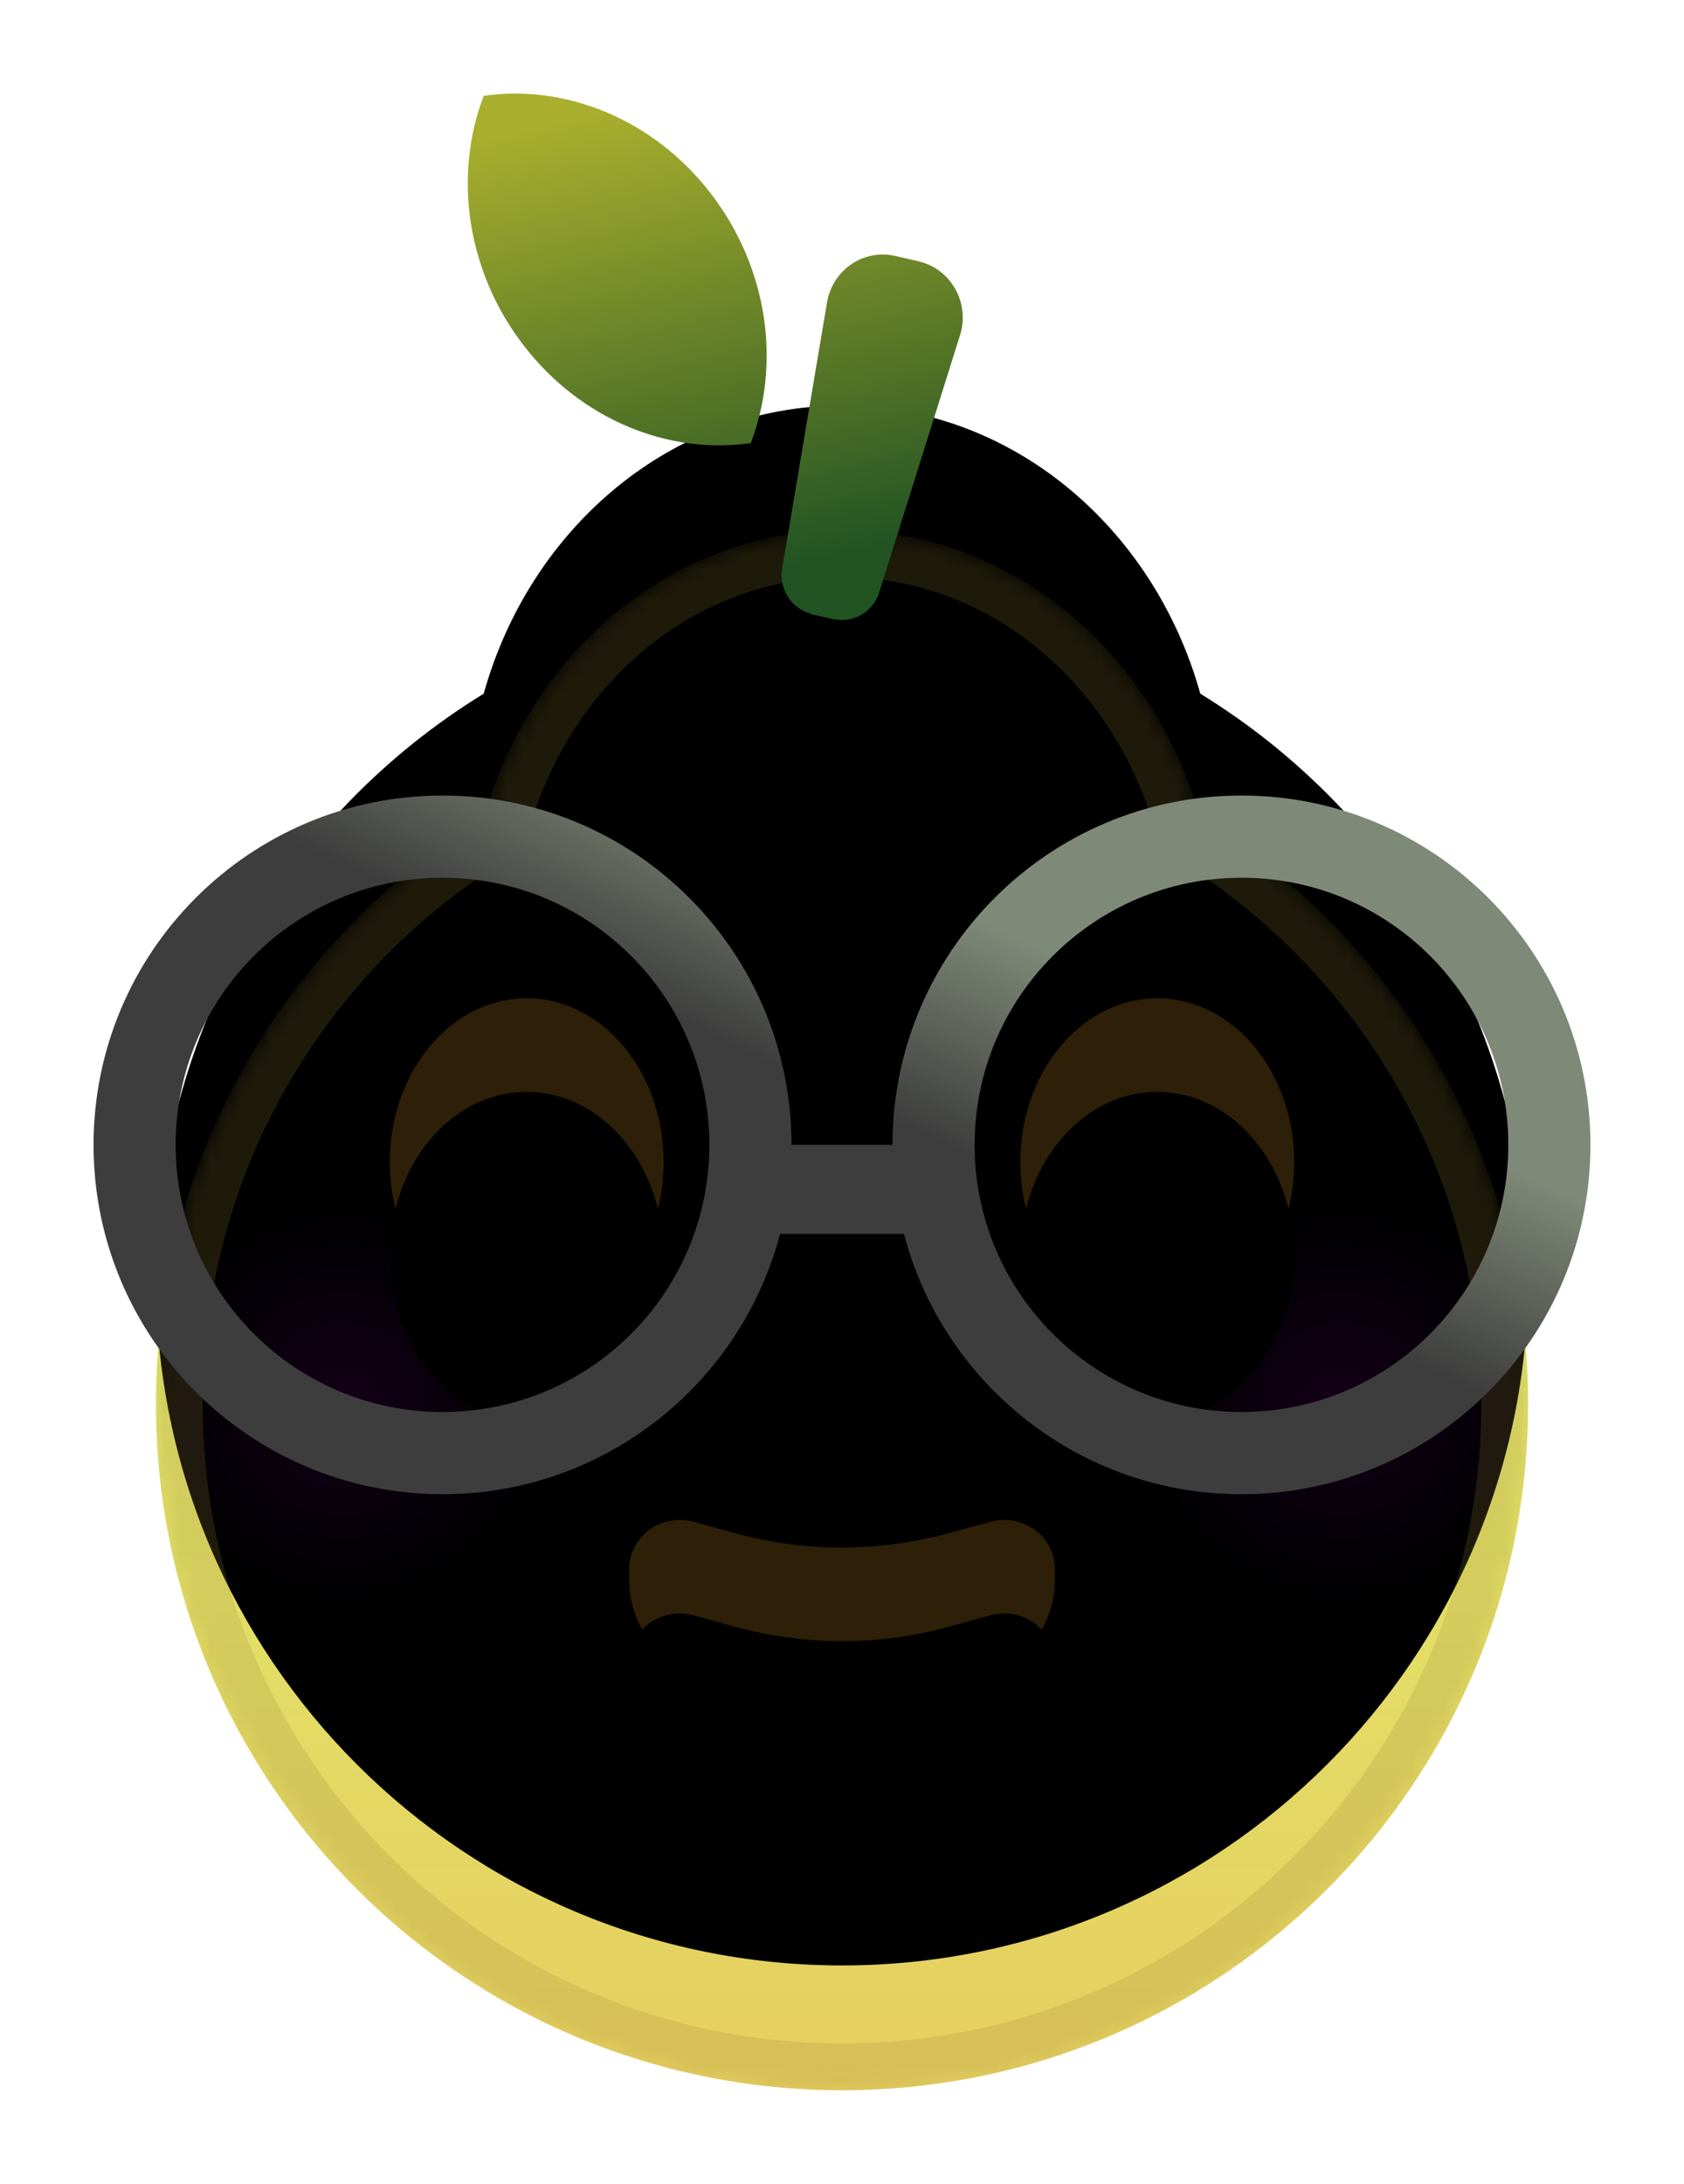 <svg width="108" height="140" viewBox="0 0 108 140" xmlns="http://www.w3.org/2000/svg" xmlns:xlink="http://www.w3.org/1999/xlink">
    <defs>
        <linearGradient x1="50%" y1="2.576%" x2="50%" y2="100%" id="mj8wiwrmcb">
            <stop stop-color="#DCFF75" offset="0%"/>
            <stop stop-color="#E6CE5F" offset="100%"/>
        </linearGradient>
        <linearGradient x1="50%" y1="0%" x2="69.169%" y2="88.845%" id="p4j0l6rhaf">
            <stop stop-color="#A9AF2D" offset="0%"/>
            <stop stop-color="#225323" offset="100%"/>
        </linearGradient>
        <linearGradient x1="42.653%" y1="57.161%" x2="70.568%" y2="29.55%" id="dswqkeip9j">
            <stop stop-color="#3D3D3D" offset="0%"/>
            <stop stop-color="#3D3D3D" offset="38.265%"/>
            <stop stop-color="#7F8978" offset="100%"/>
        </linearGradient>
        <filter x="-7.4%" y="-6.5%" width="114.8%" height="113%" filterUnits="objectBoundingBox" id="yht0yfaw2c">
            <feGaussianBlur stdDeviation="2.5" in="SourceAlpha" result="shadowBlurInner1"/>
            <feOffset dy="-8" in="shadowBlurInner1" result="shadowOffsetInner1"/>
            <feComposite in="shadowOffsetInner1" in2="SourceAlpha" operator="arithmetic" k2="-1" k3="1" result="shadowInnerInner1"/>
            <feColorMatrix values="0 0 0 0 0 0 0 0 0 0 0 0 0 0 0 0 0 0 0.1 0" in="shadowInnerInner1"/>
        </filter>
        <filter x="-1.7%" y="-2.1%" width="103.4%" height="108.4%" filterUnits="objectBoundingBox" id="1gnj1fsyhg">
            <feOffset dy="2" in="SourceAlpha" result="shadowOffsetOuter1"/>
            <feComposite in="shadowOffsetOuter1" in2="SourceAlpha" operator="out" result="shadowOffsetOuter1"/>
            <feColorMatrix values="0 0 0 0 1 0 0 0 0 0.907 0 0 0 0 0.556 0 0 0 0.463 0" in="shadowOffsetOuter1"/>
        </filter>
        <filter x="-12.1%" y="-14.8%" width="124.1%" height="133.7%" filterUnits="objectBoundingBox" id="ho1t0ro3li">
            <feGaussianBlur stdDeviation="4" in="SourceAlpha" result="shadowBlurInner1"/>
            <feOffset dy="6" in="shadowBlurInner1" result="shadowOffsetInner1"/>
            <feComposite in="shadowOffsetInner1" in2="SourceAlpha" operator="arithmetic" k2="-1" k3="1" result="shadowInnerInner1"/>
            <feColorMatrix values="0 0 0 0 0 0 0 0 0 0 0 0 0 0 0 0 0 0 0.56 0" in="shadowInnerInner1"/>
        </filter>
        <path d="M44 0c10.838 0 19.998 7.782 22.978 18.47C79.588 26.206 88 40.12 88 56c0 24.3-19.7 44-44 44S0 80.3 0 56c0-15.88 8.412-29.794 21.022-37.53C24.002 7.781 33.162 0 44 0z" id="j6n1fneuta"/>
        <path d="M34.35 95.286v-.692c0-1.744 1.453-3.157 3.246-3.157.298 0 .594.04.88.118l2.699.739a25.866 25.866 0 0 0 13.65 0l2.7-.74c1.725-.472 3.518.506 4.003 2.184.081.278.122.566.122.856v.692c0 2.177-1.098 4.216-2.938 5.456l-3.887 2.62c-4.105 2.766-9.545 2.766-13.65 0l-3.887-2.62c-1.84-1.24-2.938-3.279-2.938-5.456zM27.78 79c4.85 0 8.78-4.701 8.78-10.5S32.63 58 27.78 58C22.931 58 19 62.701 19 68.5S22.931 79 27.78 79zm40.44 0C73.069 79 77 74.299 77 68.5S73.069 58 68.22 58c-4.85 0-8.78 4.701-8.78 10.5S63.37 79 68.22 79z" id="0w8l9tu4zh"/>
        <radialGradient cx="50%" cy="50%" fx="50%" fy="50%" r="40.36%" id="wjc7ui902e">
            <stop stop-color="#EA00FF" stop-opacity=".81" offset="0%"/>
            <stop stop-color="#AB00FF" stop-opacity="0" offset="100%"/>
        </radialGradient>
    </defs>
    <g fill="none" fill-rule="evenodd">
        <g transform="translate(10 34)">
            <mask id="9kq1azovxd" fill="#fff">
                <use xlink:href="#j6n1fneuta"/>
            </mask>
            <g fill-rule="nonzero">
                <use fill="url(#mj8wiwrmcb)" xlink:href="#j6n1fneuta"/>
                <use fill="#000" filter="url(#yht0yfaw2c)" xlink:href="#j6n1fneuta"/>
            </g>
            <path d="M44 1.5c5.001 0 9.618 1.778 13.347 4.776 3.856 3.1 6.765 7.5 8.186 12.597.053.19.103.379.152.569.17.1.34.203.509.307C78.374 27.22 86.5 40.662 86.5 56c0 11.736-4.757 22.361-12.448 30.052C66.362 93.743 55.736 98.5 44 98.5s-22.361-4.757-30.052-12.448C6.257 78.362 1.5 67.736 1.5 56c0-15.338 8.126-28.779 20.306-36.252l.51-.309c.048-.189.098-.378.15-.567 1.422-5.097 4.331-9.497 8.187-12.597C34.383 3.278 39 1.5 44 1.5z" stroke-opacity=".2" stroke="#968534" stroke-width="3" mask="url(#9kq1azovxd)"/>
            <circle fill="url(#wjc7ui902e)" opacity=".325" mask="url(#9kq1azovxd)" cx="12" cy="56" r="16"/>
            <circle fill="url(#wjc7ui902e)" opacity=".325" mask="url(#9kq1azovxd)" cx="76" cy="56" r="16"/>
        </g>
        <path d="M55.6 15.389c.578-2.045-.65-4.166-2.685-4.635l-1.443-.333-.06-.013c-2.037-.47-4.04.908-4.378 3.01l-2.872 17.048c-.21 1.311.603 2.567 1.868 2.884l.03.036.72.152.722.18.006-.027c1.277.27 2.54-.51 2.902-1.788L55.6 15.39zM25.021.145c-1.932 5.033-1.145 11.181 2.555 15.99 3.7 4.81 9.348 7.026 14.571 6.27 1.932-5.032 1.146-11.18-2.554-15.99-3.7-4.81-9.348-7.026-14.572-6.27" fill="url(#p4j0l6rhaf)" transform="translate(6 6)"/>
        <g transform="translate(6 6)">
            <use fill="#000" filter="url(#1gnj1fsyhg)" xlink:href="#0w8l9tu4zh"/>
            <use fill-opacity=".412" fill="#6F4B14" xlink:href="#0w8l9tu4zh"/>
            <use fill="#000" filter="url(#ho1t0ro3li)" xlink:href="#0w8l9tu4zh"/>
        </g>
        <path d="M22.38 89.79C10.02 89.79 0 79.765 0 67.396 0 55.027 10.02 45 22.38 45s22.381 10.027 22.381 22.395h6.478C51.239 55.027 61.259 45 73.619 45S96 55.027 96 67.395c0 12.369-10.02 22.396-22.38 22.396-10.39 0-19.125-7.084-21.647-16.687h-7.946C41.505 82.707 32.77 89.79 22.38 89.79zm51.24-39.52c-9.453 0-17.115 7.667-17.115 17.125 0 9.459 7.662 17.126 17.115 17.126 9.452 0 17.114-7.667 17.114-17.126 0-9.458-7.662-17.126-17.114-17.126zm-51.24 0c-9.452 0-17.114 7.667-17.114 17.125 0 9.459 7.662 17.126 17.114 17.126 9.453 0 17.115-7.667 17.115-17.126 0-9.458-7.662-17.126-17.115-17.126z" fill="url(#dswqkeip9j)" transform="translate(6 6)"/>
    </g>
</svg>
